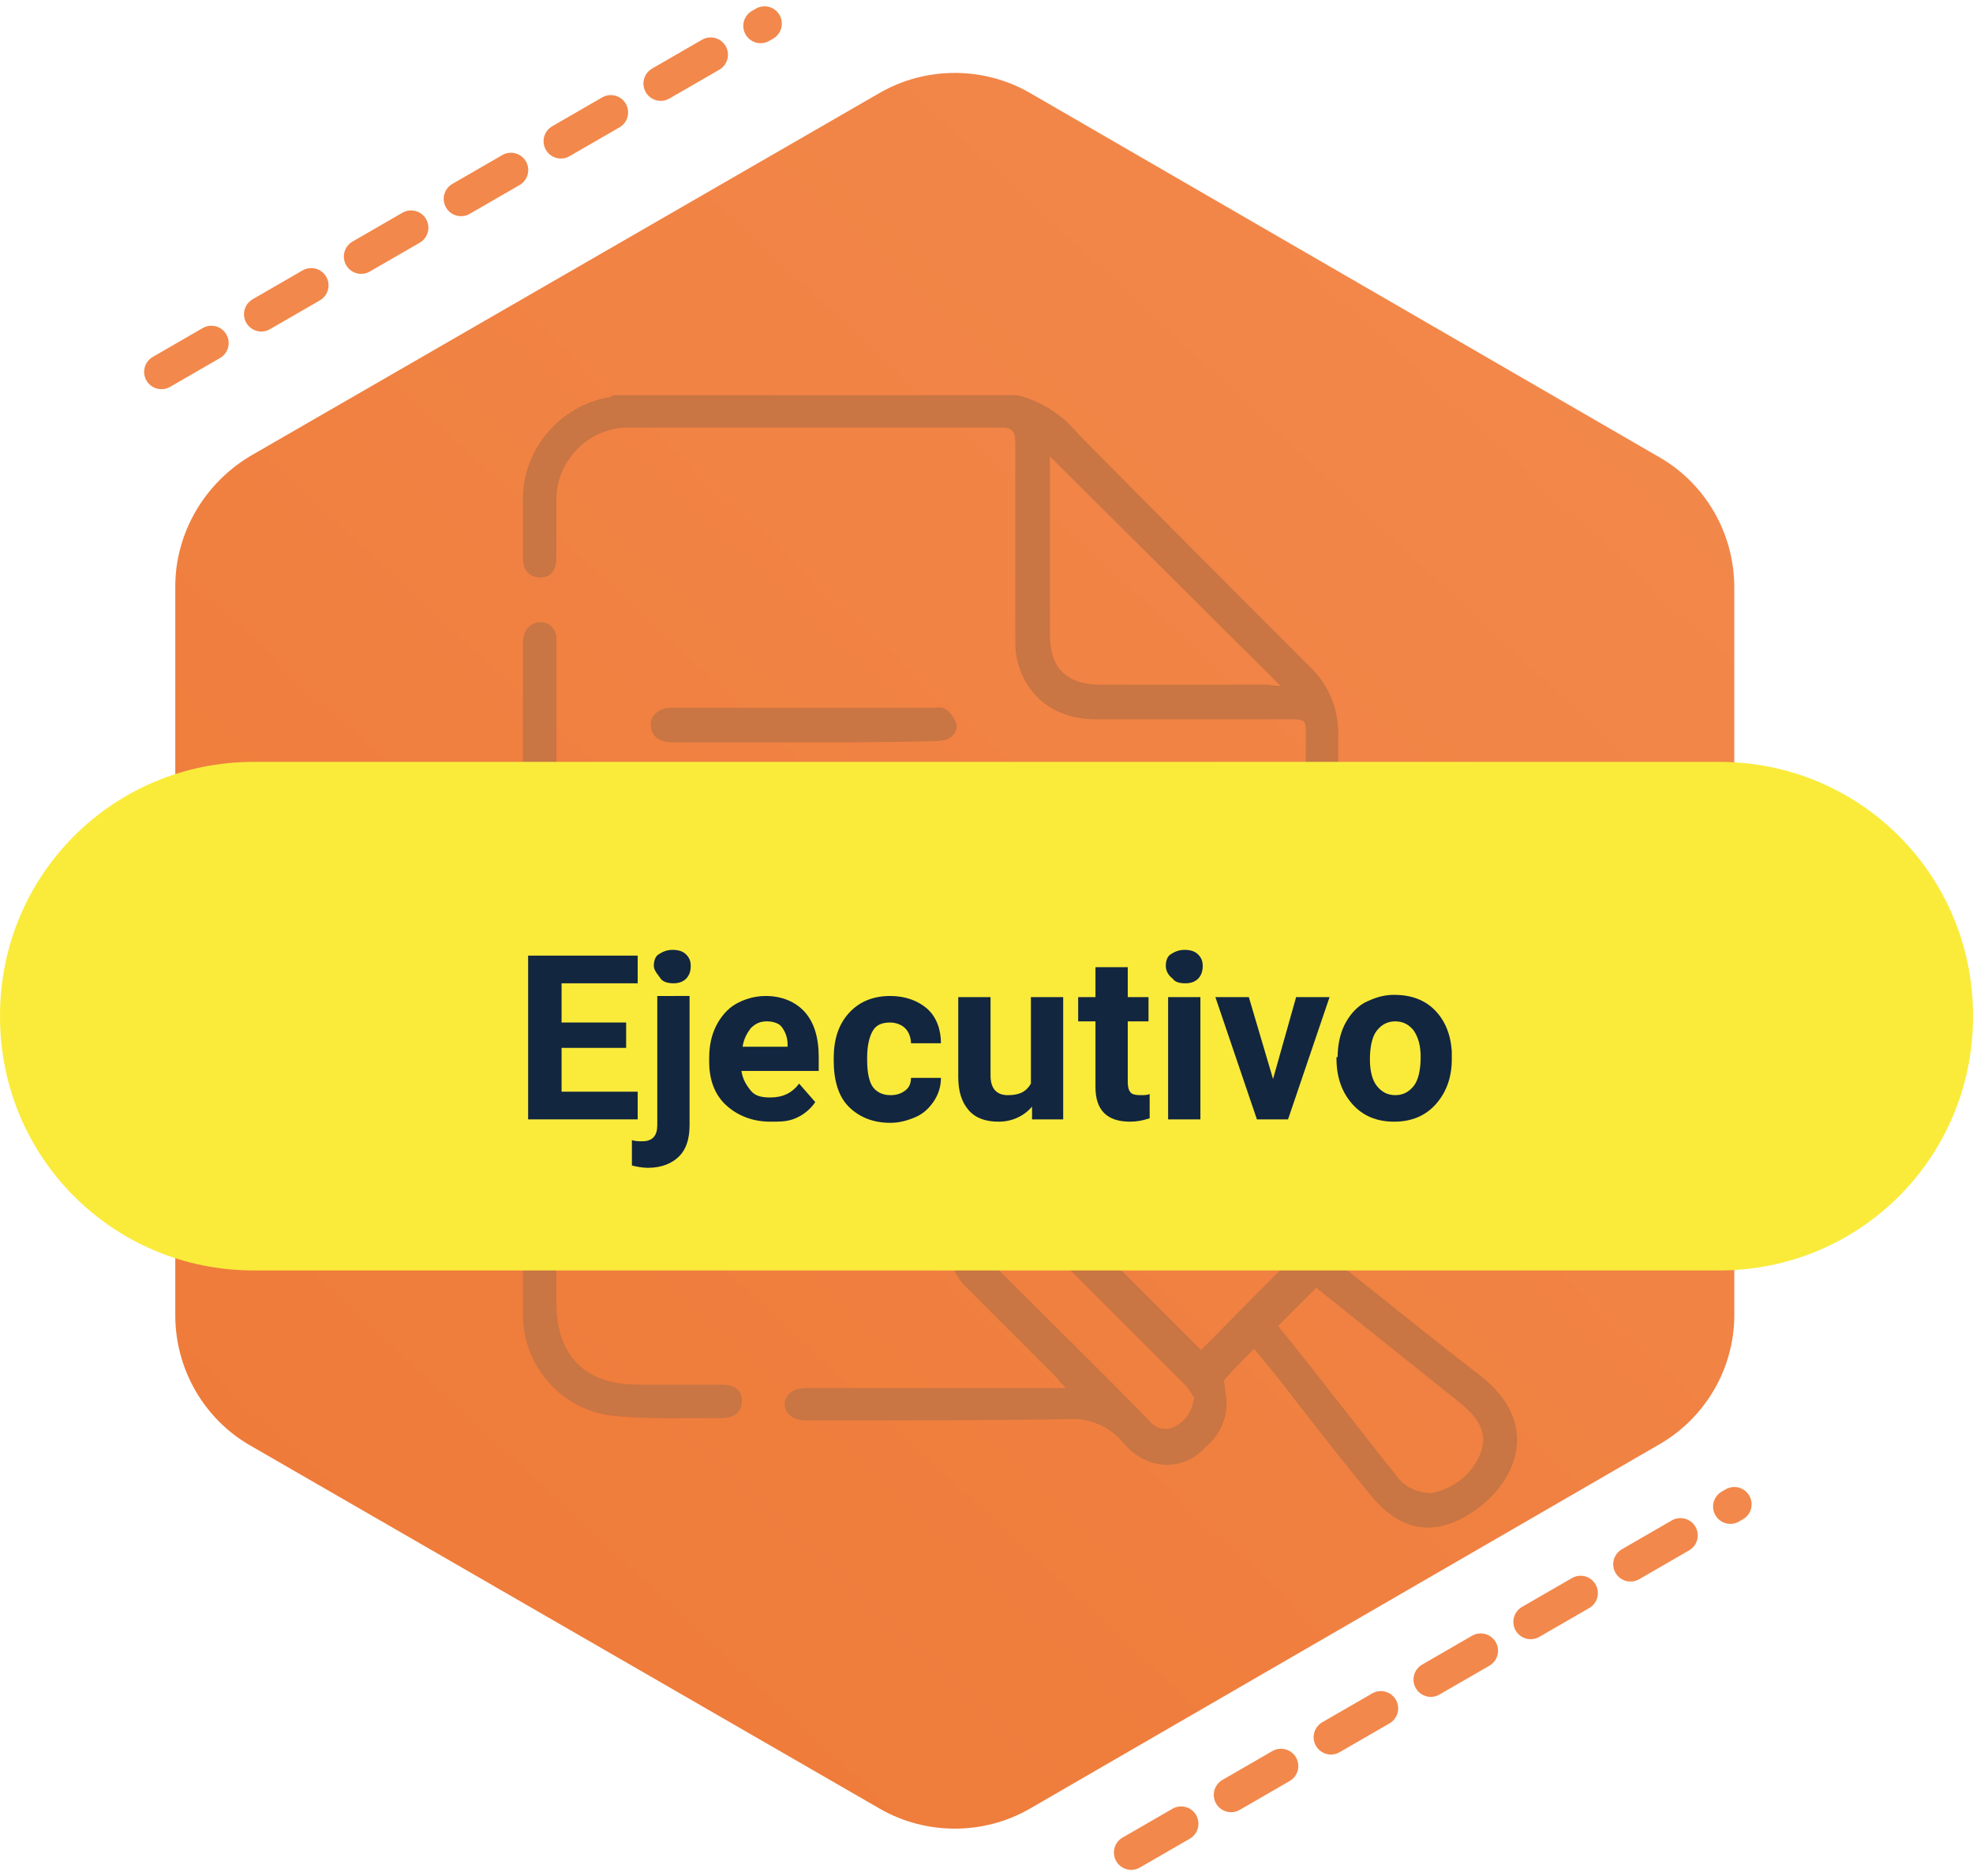 <?xml version="1.0" encoding="utf-8"?>
<!-- Generator: Adobe Illustrator 25.4.1, SVG Export Plug-In . SVG Version: 6.00 Build 0)  -->
<svg version="1.1" id="Capa_1" xmlns="http://www.w3.org/2000/svg" xmlns:xlink="http://www.w3.org/1999/xlink" x="0px" y="0px"
	 viewBox="0 0 171.1 162.7" style="enable-background:new 0 0 171.1 162.7;" xml:space="preserve">
<style type="text/css">
	.st0{fill:url(#Polígono_52_00000146461853937090486960000000307757021083244703_);}
	.st1{fill:none;stroke:#F2884B;stroke-width:3;stroke-linecap:round;stroke-dasharray:5;}
	.st2{fill:#C97544;}
	.st3{fill:#FAEB3B;}
	.st4{enable-background:new    ;}
	.st5{fill:#12263F;}
</style>
<g id="Grupo_131422" transform="translate(6240 5242.769)">
	<g id="Grupo_130375" transform="translate(-6226 -5240.72)">
		
			<linearGradient id="Polígono_52_00000054226485611730270860000000991681293156120508_" gradientUnits="userSpaceOnUse" x1="-463.933" y1="623.161" x2="-462.699" y2="622.154" gradientTransform="matrix(9.329222e-15 152.358 135.191 -8.278061e-15 -84128.398 70697.305)">
			<stop  offset="0" style="stop-color:#F2884B"/>
			<stop  offset="1" style="stop-color:#ED7531"/>
		</linearGradient>
		<path id="Polígono_52" style="fill:url(#Polígono_52_00000054226485611730270860000000991681293156120508_);" d="M136.4,112
			c0,4.6-2.5,8.9-6.5,11.2l-54.6,31.6c-4,2.3-9,2.3-13,0L7.7,123.3c-4-2.3-6.5-6.6-6.5-11.3V48.8c0-4.6,2.5-8.9,6.5-11.3L62.3,6
			c4-2.3,9-2.3,13,0l54.6,31.6c4,2.3,6.5,6.6,6.5,11.3V112z"/>
		<path id="Trazado_145992" class="st1" d="M0,30.2L52.3,0"/>
		<path id="Trazado_145993" class="st1" d="M84.1,158.6l52.3-30.2"/>
	</g>
	<g id="Grupo_130376" transform="translate(-6194.651 -5208.494)">
		<path id="Trazado_145985" class="st2" d="M42.9,0c2,0.5,3.9,1.7,5.2,3.3c6.7,6.8,13.4,13.5,20.1,20.2c1.7,1.6,2.6,3.8,2.5,6.2
			c0,2.3,0,4.5,0,6.8c0,0.5-0.2,1-0.5,1.4c-0.4,0.3-0.9,0.4-1.4,0.3c-0.5-0.3-0.8-0.8-0.9-1.4c-0.1-2.4,0-4.8,0-7.2
			c0-1.5,0-1.5-1.5-1.5c-5.6,0-11.1,0-16.7,0c-3.5,0-6-1.9-6.8-5c-0.2-0.7-0.2-1.5-0.2-2.3c0-5.6,0-11.1,0-16.7
			c0-0.9-0.2-1.3-1.2-1.3c-10.8,0-21.6,0-32.4,0C5.8,2.8,3,5.5,2.9,8.9c0,0.1,0,0.2,0,0.3c0,1.6,0,3.3,0,4.9c0,1.1-0.5,1.7-1.4,1.7
			c-0.9,0-1.5-0.6-1.5-1.7c0-1.8,0-3.5,0-5.3C0.1,4.6,3.2,1,7.3,0.2c0.2,0,0.4-0.1,0.5-0.2L42.9,0z M65.7,25.2l-20-19.9
			c0,0.2,0,0.5,0,0.7c0,4.9,0,9.9,0,14.8c0,2.9,1.5,4.3,4.4,4.3c4.9,0,9.8,0,14.6,0C65,25.2,65.3,25.2,65.7,25.2L65.7,25.2z"/>
		<path id="Trazado_145986" class="st2" d="M67.9,52.8c0-2.1,0-3.8,0-5.6c0-1.1,0-2.3,0-3.4c0-1,0.5-1.6,1.4-1.6
			c0.8,0,1.5,0.6,1.5,1.4c0,0.1,0,0.2,0,0.2c0,3.1,0.1,6.1,0,9.2c-0.2,1.8,0.5,3.6,1.9,4.7c2.2,1.9,4,4.3,6.3,6.2
			c3.2,2.7,1.6,7.4-1.9,8.6c-1,0.2-2,0.2-3,0.2c-0.3,0-0.7,0.1-1,0.3c-0.8,0.7-1.5,1.4-2.4,2.3c0.3,0.3,0.5,0.5,0.8,0.6
			c3.8,3,7.6,6.1,11.5,9.1c5.3,4.1,3.2,9.1-0.3,11.6c-3.3,2.4-6.4,2.1-9-1c-2.5-3-4.9-6.1-7.3-9.2c-0.9-1.2-1.9-2.4-3-3.7
			c-0.9,0.9-1.7,1.7-2.5,2.6c-0.2,0.2,0,0.6,0,1c0.4,1.8-0.2,3.7-1.7,4.9c-1.2,1.4-3.1,1.9-4.8,1.3c-0.9-0.3-1.7-0.9-2.3-1.6
			c-1.2-1.5-3.1-2.3-5-2.1c-7.3,0.1-14.6,0.1-21.9,0.1c-0.2,0-0.4,0-0.7,0c-1.1,0-1.8-0.6-1.8-1.4s0.7-1.4,1.8-1.4
			c5.6,0,11.2,0,16.8,0h5.8c-0.4-0.4-0.6-0.6-0.8-0.9c-2.6-2.6-5.1-5.1-7.7-7.7c-1.7-1.5-2-3.9-0.8-5.8c1.1-2.1,3.5-3.2,5.8-2.7
			c0.5,0.2,1,0,1.3-0.3c3.9-3.9,7.7-7.8,11.6-11.6c0.4-0.3,0.6-0.8,0.4-1.3c-1-3.5,2.5-7.2,6-6.5c0.8,0.2,1.6,0.7,2.3,1.3
			C66.2,50.9,66.9,51.8,67.9,52.8z M46.8,70.8l12,12l12.4-12.5c-1.2-1.2-2.6-2.5-3.9-3.8c-0.9-0.9-1-1.7-0.3-2.3s1.5-0.5,2.3,0.3
			c1.6,1.6,3.3,3.3,4.9,4.9c0.8,0.8,1.9,0.7,2.8-0.3c0.8-0.6,1-1.8,0.3-2.7c0,0-0.1-0.1-0.1-0.1c-4.7-4.7-9.3-9.4-14-14
			c-0.9-0.9-1.8-0.8-2.8,0.2c-0.9,0.6-1,1.8-0.4,2.7c0.1,0.1,0.1,0.2,0.2,0.3c1.2,1.2,2.5,2.5,3.7,3.7c0.8,0.8,0.9,1.6,0.2,2.3
			S62.8,62,62,61.2c-0.9-0.9-1.9-1.9-2.8-2.8L46.8,70.8z M68.8,77.4l-3.3,3.3c0.4,0.6,1,1.2,1.5,1.9c2.9,3.6,5.7,7.3,8.6,10.9
			c0.7,1.1,1.9,1.7,3.2,1.7c2-0.4,3.6-1.7,4.3-3.6c0.5-1.6-0.1-2.8-1.8-4.2l-0.5-0.4L68.8,77.4z M58.2,86.9
			c-0.2-0.3-0.4-0.6-0.6-0.9c-4.7-4.7-9.3-9.3-14-14c-0.3-0.3-0.6-0.5-1-0.5c-1.1,0-2.1,0.6-2.5,1.6c-0.4,0.8-0.1,1.7,0.6,2.2
			c4.5,4.5,9.1,9,13.6,13.6c0.5,0.7,1.4,0.9,2.1,0.6C57.5,89,58.1,88,58.2,86.9L58.2,86.9z"/>
		<path id="Trazado_145987" class="st2" d="M2.9,50.6c0,9.4,0,18.8,0,28.1c0,4.6,2.5,7.1,7.1,7.1c2.4,0,4.8,0,7.2,0
			c1.2,0,1.8,0.5,1.8,1.4c0,0.9-0.6,1.5-1.8,1.5c-3.1,0-6.3,0.1-9.4-0.2c-4.4-0.5-7.7-4.2-7.8-8.6c0-0.4,0-0.7,0-1.1
			c0-18.9,0-37.9,0-56.9c0-0.4,0-0.8,0.1-1.1C0.3,20,1,19.6,1.8,19.7c0.6,0.1,1,0.6,1.1,1.2c0,0.3,0,0.6,0,1
			C2.9,31.5,2.9,41,2.9,50.6z"/>
		<path id="Trazado_145988" class="st2" d="M33.4,41.6c-6.9,0-13.7,0-20.6,0c-0.4,0-0.7,0-1,0c-0.7-0.1-1.2-0.7-1.1-1.3
			c-0.1-0.7,0.4-1.3,1.1-1.4c0.3-0.1,0.6-0.1,0.9-0.1c13.9,0,27.9,0,41.8,0c0.3,0,0.6,0,0.9,0.1c0.7,0.1,1.2,0.8,1.1,1.5
			c0,0.7-0.5,1.2-1.2,1.3c-0.3,0-0.7,0-1,0C47.2,41.6,40.3,41.6,33.4,41.6z"/>
		<path id="Trazado_145989" class="st2" d="M28.6,53.1c-5.3,0-10.5,0-15.8,0c-0.4,0-0.7,0-1,0c-0.6-0.1-1.1-0.6-1.1-1.2
			c-0.1-0.7,0.3-1.3,1-1.5c0.4-0.1,0.8-0.1,1.1-0.1c10.6,0,21.2,0,31.9,0c0.4,0,0.9-0.1,1.2,0.2c0.4,0.3,0.9,0.9,0.9,1.4
			s-0.6,0.9-1,1.3c-0.2,0.2-0.7,0.1-1,0.1C39.3,53.1,33.9,53.1,28.6,53.1z"/>
		<path id="Trazado_145990" class="st2" d="M24.3,64.6c-3.8,0-7.6,0-11.4,0c-0.6,0-1.1-0.2-1.5-0.5c-0.5-0.6-0.4-1.4,0.1-1.9
			c0.2-0.1,0.4-0.2,0.6-0.3c0.4-0.1,0.8-0.1,1.1-0.1c7.4,0,14.8,0,22.2,0c0.2,0,0.3,0,0.5,0c1,0,1.7,0.6,1.7,1.4s-0.6,1.4-1.7,1.4
			C32,64.6,28.1,64.6,24.3,64.6z"/>
		<path id="Trazado_145991" class="st2" d="M24.2,30.1c-3.7,0-7.3,0-11,0c-0.4,0-0.7,0-1-0.1c-0.8-0.2-1.2-0.9-1.1-1.7
			c0.1-0.5,0.5-0.9,1.1-1.1c0.3-0.1,0.6-0.1,1-0.1c7.5,0,14.9,0,22.4,0c0.3,0,0.8-0.1,1,0.1c0.5,0.3,0.8,0.8,1,1.3
			c0.1,0.6-0.3,1.2-1,1.4c0,0-0.1,0-0.1,0c-0.4,0.1-0.8,0.1-1.1,0.1C31.6,30.1,27.9,30.1,24.2,30.1z"/>
	</g>
	<path id="Rectángulo_34890" class="st3" d="M-6218-5176.7h127.1c12.2,0,22,9.8,22,22v0.1c0,12.2-9.8,22-22,22H-6218
		c-12.2,0-22-9.8-22-22v-0.1C-6240-5166.9-6230.2-5176.7-6218-5176.7z"/>
	<g class="st4">
		<path class="st5" d="M-6185.7-5151.9h-5.6v3.8h6.6v2.4h-9.5v-14.2h9.5v2.4h-6.6v3.4h5.6V-5151.9z"/>
		<path class="st5" d="M-6180.2-5156.3v11.1c0,1.2-0.3,2.1-0.9,2.7s-1.5,1-2.7,1c-0.5,0-1-0.1-1.4-0.2v-2.2c0.3,0.1,0.6,0.1,0.9,0.1
			c0.9,0,1.3-0.5,1.3-1.4v-11.2H-6180.2z M-6183.3-5159c0-0.4,0.1-0.8,0.4-1s0.7-0.4,1.2-0.4s0.9,0.1,1.2,0.4s0.4,0.6,0.4,1
			c0,0.4-0.1,0.8-0.4,1.1s-0.7,0.4-1.1,0.4s-0.9-0.1-1.1-0.4S-6183.3-5158.6-6183.3-5159z"/>
		<path class="st5" d="M-6173.2-5145.5c-1.5,0-2.8-0.5-3.8-1.4s-1.5-2.2-1.5-3.8v-0.3c0-1.1,0.2-2,0.6-2.8s1-1.5,1.7-1.9
			s1.6-0.7,2.6-0.7c1.4,0,2.6,0.5,3.4,1.4s1.2,2.2,1.2,3.9v1.2h-6.7c0.1,0.7,0.4,1.2,0.8,1.7s1,0.6,1.7,0.6c1.1,0,1.9-0.4,2.5-1.2
			l1.4,1.6c-0.4,0.6-1,1.1-1.7,1.4S-6172.3-5145.5-6173.2-5145.5z M-6173.5-5154.2c-0.6,0-1,0.2-1.4,0.6c-0.3,0.4-0.6,0.9-0.7,1.6
			h3.9v-0.2c0-0.6-0.2-1.1-0.5-1.5C-6172.4-5154-6172.9-5154.2-6173.5-5154.2z"/>
		<path class="st5" d="M-6162.8-5147.8c0.5,0,0.9-0.1,1.3-0.4s0.5-0.7,0.5-1.1h2.6c0,0.7-0.2,1.4-0.6,2s-0.9,1.1-1.6,1.4
			s-1.4,0.5-2.2,0.5c-1.5,0-2.7-0.5-3.6-1.4s-1.3-2.3-1.3-4v-0.2c0-1.6,0.4-2.9,1.3-3.9s2.1-1.5,3.6-1.5c1.3,0,2.4,0.4,3.2,1.1
			s1.2,1.8,1.2,3h-2.6c0-0.5-0.2-1-0.5-1.3s-0.8-0.5-1.3-0.5c-0.7,0-1.2,0.2-1.5,0.7s-0.5,1.3-0.5,2.3v0.3c0,1.1,0.2,1.9,0.5,2.3
			S-6163.5-5147.8-6162.8-5147.8z"/>
		<path class="st5" d="M-6150.5-5146.8c-0.7,0.8-1.7,1.3-2.9,1.3c-1.1,0-2-0.3-2.6-1s-0.9-1.6-0.9-2.9v-6.9h2.8v6.8
			c0,1.1,0.5,1.7,1.5,1.7c1,0,1.6-0.3,2-1v-7.5h2.8v10.6h-2.7L-6150.5-5146.8z"/>
		<path class="st5" d="M-6142.2-5158.9v2.6h1.8v2.1h-1.8v5.3c0,0.4,0.1,0.7,0.2,0.8c0.1,0.2,0.4,0.3,0.9,0.3c0.3,0,0.6,0,0.8-0.1
			v2.1c-0.6,0.2-1.1,0.3-1.7,0.3c-2,0-3-1-3-3v-5.7h-1.5v-2.1h1.5v-2.6H-6142.2z"/>
		<path class="st5" d="M-6138.9-5159c0-0.4,0.1-0.8,0.4-1s0.7-0.4,1.2-0.4c0.5,0,0.9,0.1,1.2,0.4c0.3,0.3,0.4,0.6,0.4,1
			c0,0.4-0.1,0.8-0.4,1.1c-0.3,0.3-0.7,0.4-1.1,0.4c-0.5,0-0.9-0.1-1.1-0.4C-6138.7-5158.2-6138.9-5158.6-6138.9-5159z
			 M-6135.9-5145.7h-2.8v-10.6h2.8V-5145.7z"/>
		<path class="st5" d="M-6129.6-5149.2l2-7.1h2.9l-3.6,10.6h-2.7l-3.6-10.6h2.9L-6129.6-5149.2z"/>
		<path class="st5" d="M-6124-5151.1c0-1,0.2-2,0.6-2.8c0.4-0.8,1-1.5,1.7-1.9c0.8-0.4,1.6-0.7,2.6-0.7c1.4,0,2.6,0.4,3.5,1.3
			c0.9,0.9,1.4,2.1,1.5,3.6l0,0.7c0,1.6-0.5,2.9-1.4,3.9c-0.9,1-2.1,1.5-3.6,1.5s-2.7-0.5-3.6-1.5s-1.4-2.3-1.4-4V-5151.1z
			 M-6121.2-5150.9c0,1,0.2,1.8,0.6,2.3c0.4,0.5,0.9,0.8,1.6,0.8c0.7,0,1.2-0.3,1.6-0.8c0.4-0.5,0.6-1.4,0.6-2.5
			c0-1-0.2-1.7-0.6-2.3c-0.4-0.5-0.9-0.8-1.6-0.8c-0.7,0-1.2,0.3-1.6,0.8C-6121-5152.9-6121.2-5152-6121.2-5150.9z"/>
	</g>
</g>
</svg>
